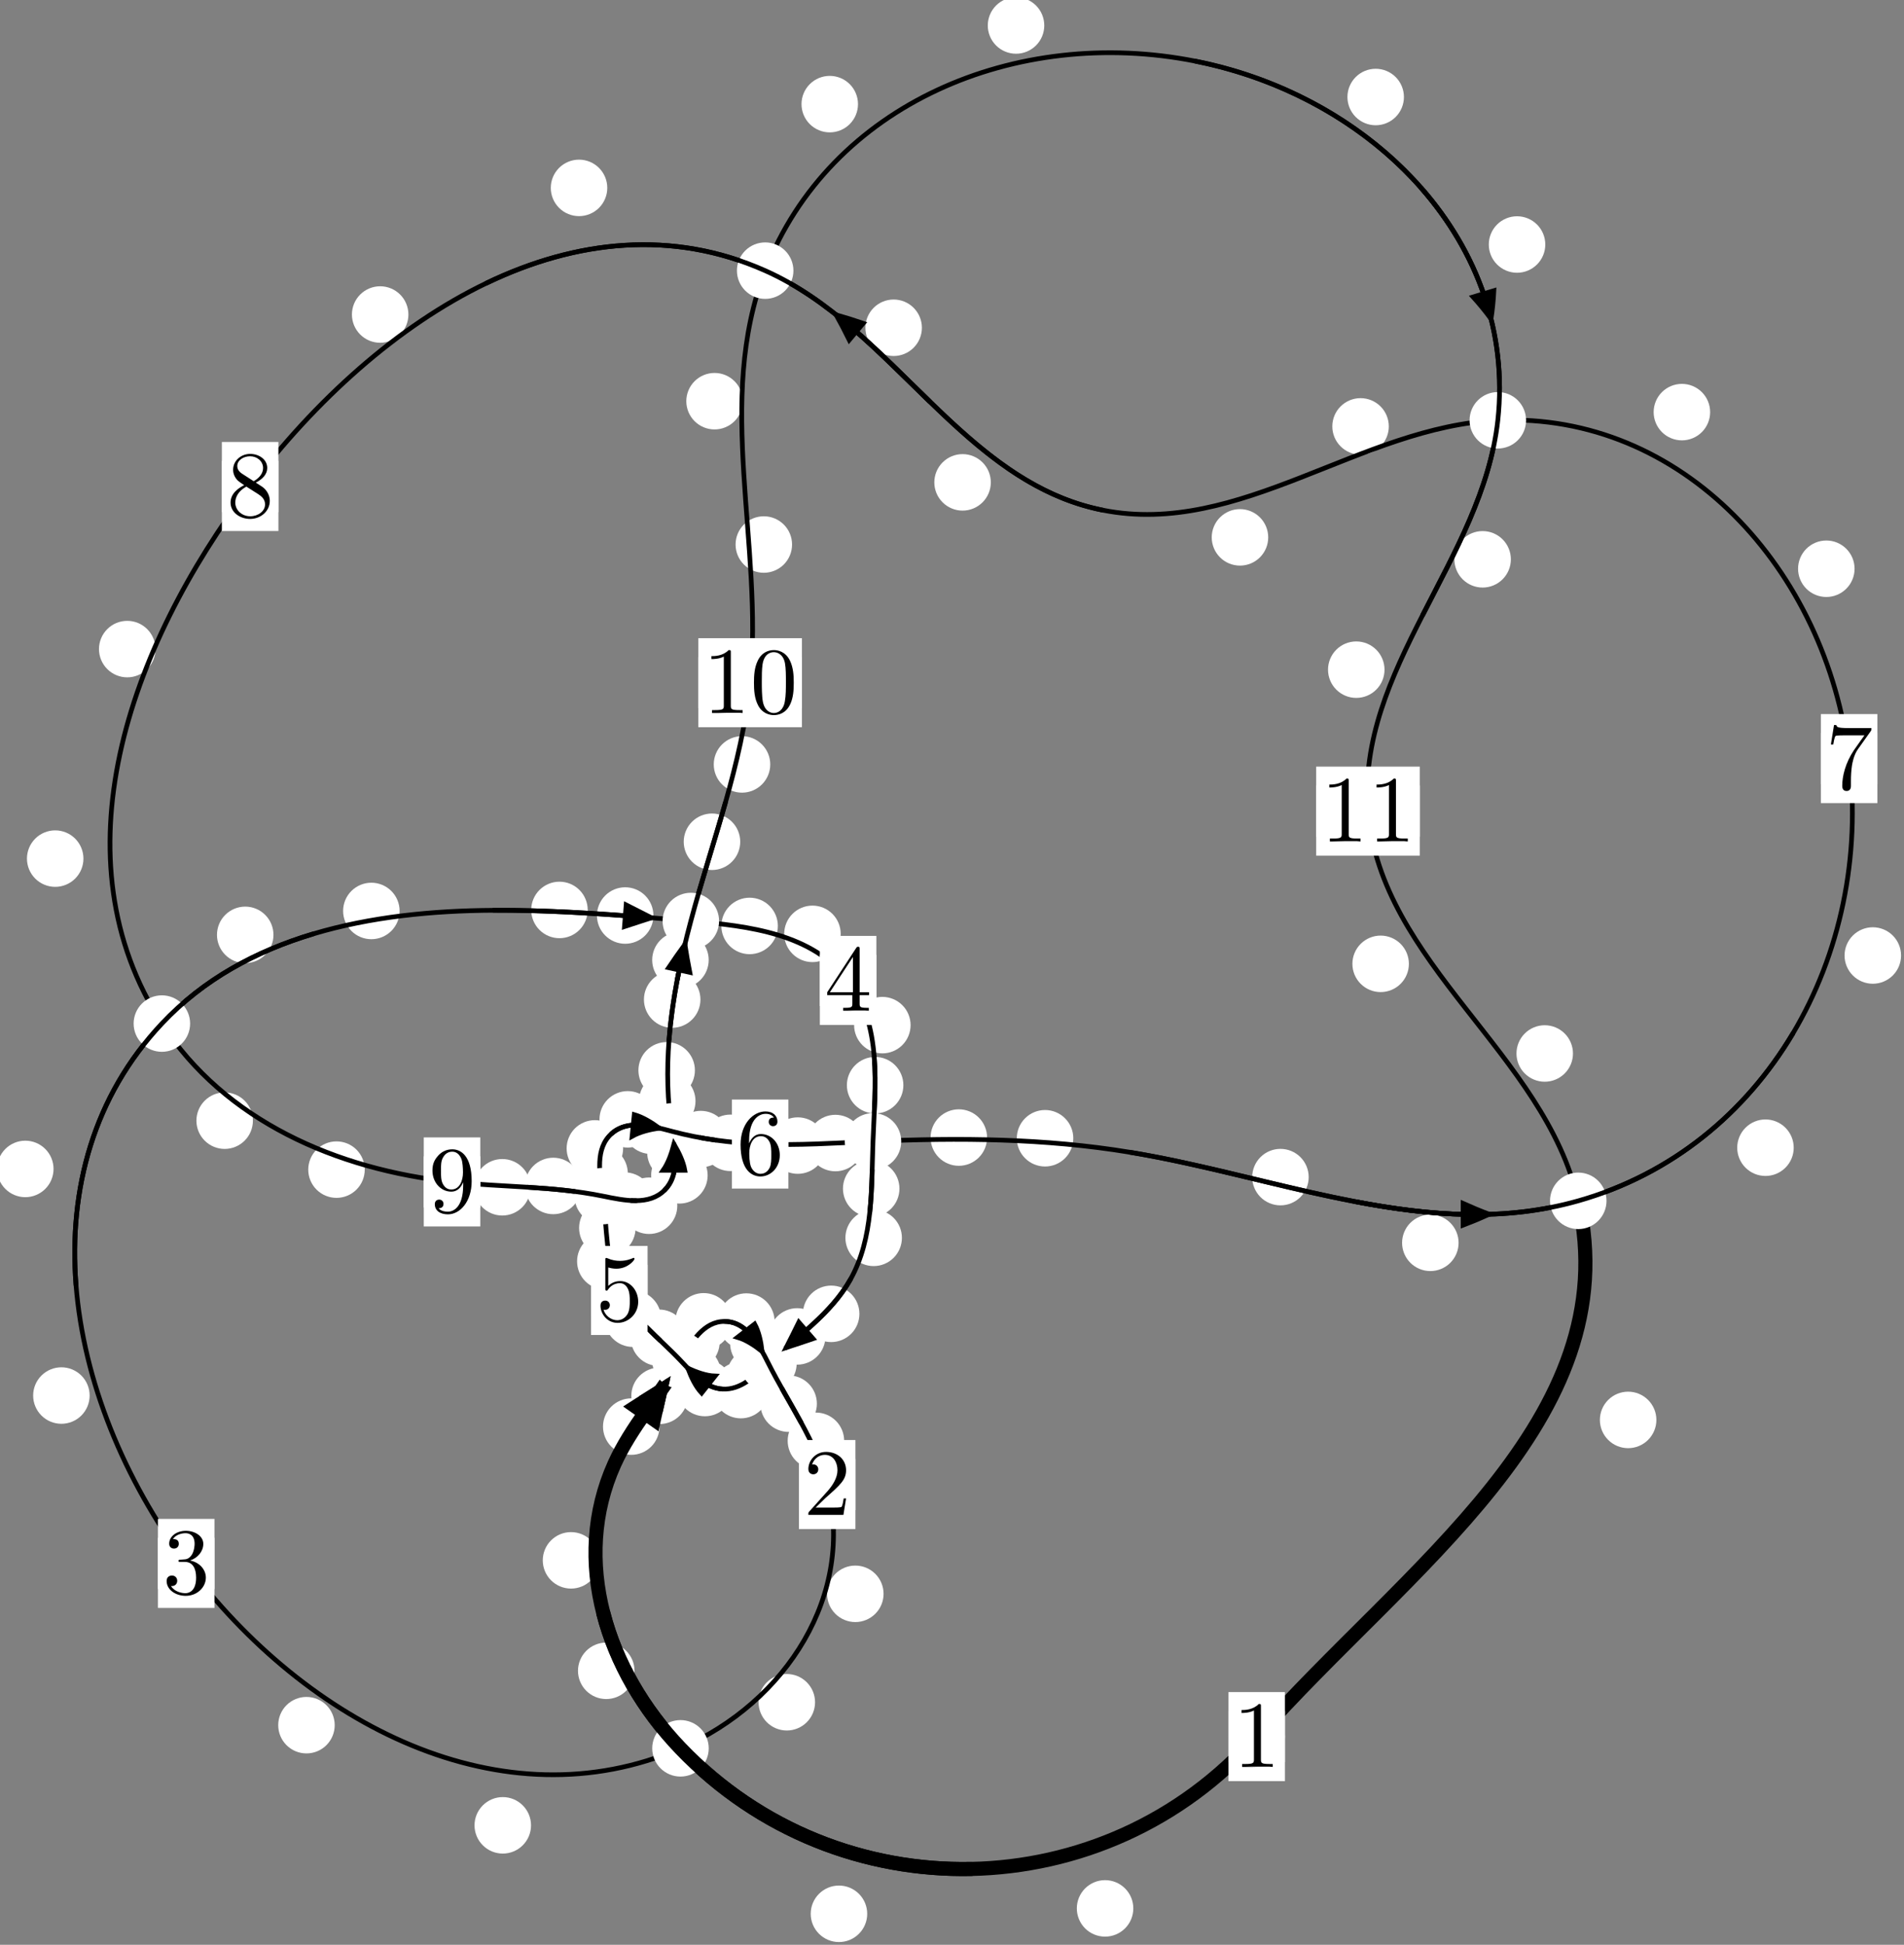 <?xml version="1.0"?>
<!-- Created by MetaPost 1.999 on 2021.07.06:0014 -->
<svg version="1.1" xmlns="http://www.w3.org/2000/svg" xmlns:xlink="http://www.w3.org/1999/xlink" width="201.459" height="205.79" viewBox="0 0 201.459 205.79">
<rect x="0" y="0" width="201.459" height="205.79" fill="#808080" stroke="none"/>
<!-- Original BoundingBox: -72.311432 -20.498917 129.147964 185.291428 -->
  <defs>
    <g transform="scale(0.01,0.01)" id="GLYPHcmr10_48">
      <path style="fill-rule: evenodd;" d="M460 -320C460 -400,455 -480,420 -554C374 -650,292 -666,250 -666C190 -666,117 -640,76 -547C44 -478,39 -400,39 -320C39 -245,43 -155,84 -79C127 2,200 22,249 22C303 22,379 1,423 -94C455 -163,460 -241,460 -320M249 -0C210 -0,151 -25,133 -121C122 -181,122 -273,122 -332C122 -396,122 -462,130 -516C149 -635,224 -644,249 -644C282 -644,348 -626,367 -527C377 -471,377 -395,377 -332C377 -257,377 -189,366 -125C351 -30,294 -0,249 -0"></path>
    </g>
    <g transform="scale(0.01,0.01)" id="GLYPHcmr10_49">
      <path style="fill-rule: evenodd;" d="M294 -640C294 -664,294 -666,271 -666C209 -602,121 -602,89 -602L89 -571C109 -571,168 -571,220 -597L220 -79C220 -43,217 -31,127 -31L95 -31L95 -0L257 -0L130 -3L217 -3L257 -3L297 -3L384 -3L419 -0L419 -31L387 -31C297 -31,294 -42,294 -79"></path>
    </g>
    <g transform="scale(0.01,0.01)" id="GLYPHcmr10_50">
      <path style="fill-rule: evenodd;" d="M127 -77L233 -180C389 -318,449 -372,449 -472C449 -586,359 -666,237 -666C124 -666,50 -574,50 -485C50 -429,100 -429,103 -429C120 -429,155 -441,155 -482C155 -508,137 -534,102 -534C94 -534,92 -534,89 -533C112 -598,166 -635,224 -635C315 -635,358 -554,358 -472C358 -392,308 -313,253 -251L61 -37C50 -26,50 -24,50 -0L421 -0L449 -174L424 -174C419 -144,412 -100,402 -85C395 -77,329 -77,307 -77"></path>
    </g>
    <g transform="scale(0.01,0.01)" id="GLYPHcmr10_51">
      <path style="fill-rule: evenodd;" d="M290 -352C372 -379,430 -449,430 -528C430 -610,342 -666,246 -666C145 -666,69 -606,69 -530C69 -497,91 -478,120 -478C151 -478,171 -500,171 -529C171 -579,124 -579,109 -579C140 -628,206 -641,242 -641C283 -641,338 -619,338 -529C338 -517,336 -459,310 -415C280 -367,246 -364,221 -363C213 -362,189 -360,182 -360C174 -359,167 -358,167 -348C167 -337,174 -337,191 -337L235 -337C317 -337,354 -269,354 -171C354 -35,285 -6,241 -6C198 -6,123 -23,88 -82C123 -77,154 -99,154 -137C154 -173,127 -193,98 -193C74 -193,42 -179,42 -135C42 -44,135 22,244 22C366 22,457 -69,457 -171C457 -253,394 -331,290 -352"></path>
    </g>
    <g transform="scale(0.01,0.01)" id="GLYPHcmr10_52">
      <path style="fill-rule: evenodd;" d="M294 -165L294 -78C294 -42,292 -31,218 -31L197 -31L197 -0L332 -0L238 -3L290 -3L332 -3L374 -3L427 -3L468 -0L468 -31L447 -31C373 -31,371 -42,371 -78L371 -165L471 -165L471 -196L371 -196L371 -651C371 -671,371 -677,355 -677C346 -677,343 -677,335 -665L28 -196L28 -165M300 -196L56 -196L300 -569"></path>
    </g>
    <g transform="scale(0.01,0.01)" id="GLYPHcmr10_53">
      <path style="fill-rule: evenodd;" d="M449 -201C449 -320,367 -420,259 -420C211 -420,168 -404,132 -369L132 -564C152 -558,185 -551,217 -551C340 -551,410 -642,410 -655C410 -661,407 -666,400 -666C399 -666,397 -666,392 -663C372 -654,323 -634,256 -634C216 -634,170 -641,123 -662C115 -665,113 -665,111 -665C101 -665,101 -657,101 -641L101 -345C101 -327,101 -319,115 -319C122 -319,124 -322,128 -328C139 -344,176 -398,257 -398C309 -398,334 -352,342 -334C358 -297,360 -258,360 -208C360 -173,360 -113,336 -71C312 -32,275 -6,229 -6C156 -6,99 -59,82 -118C85 -117,88 -116,99 -116C132 -116,149 -141,149 -165C149 -189,132 -214,99 -214C85 -214,50 -207,50 -161C50 -75,119 22,231 22C347 22,449 -74,449 -201"></path>
    </g>
    <g transform="scale(0.01,0.01)" id="GLYPHcmr10_54">
      <path style="fill-rule: evenodd;" d="M132 -328L132 -352C132 -605,256 -641,307 -641C331 -641,373 -635,395 -601C380 -601,340 -601,340 -556C340 -525,364 -510,386 -510C402 -510,432 -519,432 -558C432 -618,388 -666,305 -666C177 -666,42 -537,42 -316C42 -49,158 22,251 22C362 22,457 -72,457 -204C457 -331,368 -427,257 -427C189 -427,152 -376,132 -328M251 -6C188 -6,158 -66,152 -81C134 -128,134 -208,134 -226C134 -304,166 -404,256 -404C272 -404,318 -404,349 -342C367 -305,367 -254,367 -205C367 -157,367 -107,350 -71C320 -11,274 -6,251 -6"></path>
    </g>
    <g transform="scale(0.01,0.01)" id="GLYPHcmr10_55">
      <path style="fill-rule: evenodd;" d="M476 -609C485 -621,485 -623,485 -644L242 -644C120 -644,118 -657,114 -676L89 -676L56 -470L81 -470C84 -486,93 -549,106 -561C113 -567,191 -567,204 -567L411 -567C400 -551,321 -442,299 -409C209 -274,176 -135,176 -33C176 -23,176 22,222 22C268 22,268 -23,268 -33L268 -84C268 -139,271 -194,279 -248C283 -271,297 -357,341 -419"></path>
    </g>
    <g transform="scale(0.01,0.01)" id="GLYPHcmr10_56">
      <path style="fill-rule: evenodd;" d="M163 -457C117 -487,113 -521,113 -538C113 -599,178 -641,249 -641C322 -641,386 -589,386 -517C386 -460,347 -412,287 -377M309 -362C381 -399,430 -451,430 -517C430 -609,341 -666,250 -666C150 -666,69 -592,69 -499C69 -481,71 -436,113 -389C124 -377,161 -352,186 -335C128 -306,42 -250,42 -151C42 -45,144 22,249 22C362 22,457 -61,457 -168C457 -204,446 -249,408 -291C389 -312,373 -322,309 -362M209 -320L332 -242C360 -223,407 -193,407 -132C407 -58,332 -6,250 -6C164 -6,92 -68,92 -151C92 -209,124 -273,209 -320"></path>
    </g>
    <g transform="scale(0.01,0.01)" id="GLYPHcmr10_57">
      <path style="fill-rule: evenodd;" d="M367 -318L367 -286C367 -52,263 -6,205 -6C188 -6,134 -8,107 -42C151 -42,159 -71,159 -88C159 -119,135 -134,113 -134C97 -134,67 -125,67 -86C67 -19,121 22,206 22C335 22,457 -114,457 -329C457 -598,342 -666,253 -666C198 -666,149 -648,106 -603C65 -558,42 -516,42 -441C42 -316,130 -218,242 -218C303 -218,344 -260,367 -318M243 -241C227 -241,181 -241,150 -304C132 -341,132 -391,132 -440C132 -494,132 -541,153 -578C180 -628,218 -641,253 -641C299 -641,332 -607,349 -562C361 -530,365 -467,365 -421C365 -338,331 -241,243 -241"></path>
    </g>
  </defs>
  <path d="M119.914 201.937C119.914 201.144,119.6 200.384,119.039 199.823C118.479 199.263,117.718 198.948,116.926 198.948C116.133 198.948,115.373 199.263,114.812 199.823C114.252 200.384,113.937 201.144,113.937 201.937C113.937 202.729,114.252 203.49,114.812 204.05C115.373 204.611,116.133 204.925,116.926 204.925C117.718 204.925,118.479 204.611,119.039 204.05C119.6 203.49,119.914 202.729,119.914 201.937Z" style="fill: rgb(100%,100%,100%);stroke: none;"></path>
  <path d="M135.957 183.758C135.957 182.966,135.642 182.205,135.081 181.645C134.521 181.084,133.761 180.77,132.968 180.77C132.175 180.77,131.415 181.084,130.855 181.645C130.294 182.205,129.979 182.966,129.979 183.758C129.979 184.551,130.294 185.311,130.855 185.872C131.415 186.432,132.175 186.747,132.968 186.747C133.761 186.747,134.521 186.432,135.081 185.872C135.642 185.311,135.957 184.551,135.957 183.758Z" style="fill: rgb(100%,100%,100%);stroke: none;"></path>
  <path d="M67.134 176.798C67.134 176.005,66.819 175.245,66.258 174.684C65.698 174.124,64.938 173.809,64.145 173.809C63.352 173.809,62.592 174.124,62.032 174.684C61.471 175.245,61.156 176.005,61.156 176.798C61.156 177.59,61.471 178.351,62.032 178.911C62.592 179.472,63.352 179.786,64.145 179.786C64.938 179.786,65.698 179.472,66.258 178.911C66.819 178.351,67.134 177.59,67.134 176.798Z" style="fill: rgb(100%,100%,100%);stroke: none;"></path>
  <path d="M91.758 202.51C91.758 201.717,91.443 200.957,90.882 200.397C90.322 199.836,89.562 199.521,88.769 199.521C87.976 199.521,87.216 199.836,86.656 200.397C86.095 200.957,85.78 201.717,85.78 202.51C85.78 203.303,86.095 204.063,86.656 204.623C87.216 205.184,87.976 205.499,88.769 205.499C89.562 205.499,90.322 205.184,90.882 204.623C91.443 204.063,91.758 203.303,91.758 202.51Z" style="fill: rgb(100%,100%,100%);stroke: none;"></path>
  <path d="M69.78 150.956C69.78 150.164,69.466 149.404,68.905 148.843C68.345 148.283,67.584 147.968,66.792 147.968C65.999 147.968,65.239 148.283,64.678 148.843C64.118 149.404,63.803 150.164,63.803 150.956C63.803 151.749,64.118 152.509,64.678 153.07C65.239 153.63,65.999 153.945,66.792 153.945C67.584 153.945,68.345 153.63,68.905 153.07C69.466 152.509,69.78 151.749,69.78 150.956Z" style="fill: rgb(100%,100%,100%);stroke: none;"></path>
  <path d="M63.408 165.108C63.408 164.316,63.093 163.555,62.532 162.995C61.972 162.435,61.212 162.12,60.419 162.12C59.626 162.12,58.866 162.435,58.306 162.995C57.745 163.555,57.43 164.316,57.43 165.108C57.43 165.901,57.745 166.661,58.306 167.222C58.866 167.782,59.626 168.097,60.419 168.097C61.212 168.097,61.972 167.782,62.532 167.222C63.093 166.661,63.408 165.901,63.408 165.108Z" style="fill: rgb(100%,100%,100%);stroke: none;"></path>
  <path d="M76.147 141.998C76.147 141.205,75.832 140.445,75.272 139.885C74.711 139.324,73.951 139.009,73.158 139.009C72.366 139.009,71.605 139.324,71.045 139.885C70.484 140.445,70.17 141.205,70.17 141.998C70.17 142.791,70.484 143.551,71.045 144.111C71.605 144.672,72.366 144.987,73.158 144.987C73.951 144.987,74.711 144.672,75.272 144.111C75.832 143.551,76.147 142.791,76.147 141.998Z" style="fill: rgb(100%,100%,100%);stroke: none;"></path>
  <path d="M72.778 147.698C72.778 146.905,72.463 146.145,71.903 145.585C71.342 145.024,70.582 144.709,69.79 144.709C68.997 144.709,68.237 145.024,67.676 145.585C67.116 146.145,66.801 146.905,66.801 147.698C66.801 148.491,67.116 149.251,67.676 149.811C68.237 150.372,68.997 150.687,69.79 150.687C70.582 150.687,71.342 150.372,71.903 149.811C72.463 149.251,72.778 148.491,72.778 147.698Z" style="fill: rgb(100%,100%,100%);stroke: none;"></path>
  <path d="M81.96 139.841C81.96 139.048,81.645 138.288,81.085 137.727C80.524 137.167,79.764 136.852,78.971 136.852C78.179 136.852,77.419 137.167,76.858 137.727C76.298 138.288,75.983 139.048,75.983 139.841C75.983 140.633,76.298 141.393,76.858 141.954C77.419 142.514,78.179 142.829,78.971 142.829C79.764 142.829,80.524 142.514,81.085 141.954C81.645 141.393,81.96 140.633,81.96 139.841Z" style="fill: rgb(100%,100%,100%);stroke: none;"></path>
  <path d="M77.442 139.815C77.442 139.022,77.127 138.262,76.567 137.702C76.006 137.141,75.246 136.826,74.453 136.826C73.661 136.826,72.9 137.141,72.34 137.702C71.779 138.262,71.464 139.022,71.464 139.815C71.464 140.608,71.779 141.368,72.34 141.928C72.9 142.489,73.661 142.804,74.453 142.804C75.246 142.804,76.006 142.489,76.567 141.928C77.127 141.368,77.442 140.608,77.442 139.815Z" style="fill: rgb(100%,100%,100%);stroke: none;"></path>
  <path d="M86.433 148.53C86.433 147.737,86.118 146.977,85.558 146.417C84.997 145.856,84.237 145.541,83.444 145.541C82.652 145.541,81.892 145.856,81.331 146.417C80.771 146.977,80.456 147.737,80.456 148.53C80.456 149.323,80.771 150.083,81.331 150.643C81.892 151.204,82.652 151.519,83.444 151.519C84.237 151.519,84.997 151.204,85.558 150.643C86.118 150.083,86.433 149.323,86.433 148.53Z" style="fill: rgb(100%,100%,100%);stroke: none;"></path>
  <path d="M83.232 142.154C83.232 141.361,82.917 140.601,82.357 140.04C81.796 139.48,81.036 139.165,80.244 139.165C79.451 139.165,78.691 139.48,78.13 140.04C77.57 140.601,77.255 141.361,77.255 142.154C77.255 142.946,77.57 143.706,78.13 144.267C78.691 144.827,79.451 145.142,80.244 145.142C81.036 145.142,81.796 144.827,82.357 144.267C82.917 143.706,83.232 142.946,83.232 142.154Z" style="fill: rgb(100%,100%,100%);stroke: none;"></path>
  <path d="M93.489 168.651C93.489 167.858,93.174 167.098,92.613 166.537C92.053 165.977,91.293 165.662,90.5 165.662C89.707 165.662,88.947 165.977,88.387 166.537C87.826 167.098,87.511 167.858,87.511 168.651C87.511 169.443,87.826 170.204,88.387 170.764C88.947 171.324,89.707 171.639,90.5 171.639C91.293 171.639,92.053 171.324,92.613 170.764C93.174 170.204,93.489 169.443,93.489 168.651Z" style="fill: rgb(100%,100%,100%);stroke: none;"></path>
  <path d="M89.319 152.459C89.319 151.667,89.004 150.906,88.444 150.346C87.883 149.785,87.123 149.471,86.33 149.471C85.538 149.471,84.778 149.785,84.217 150.346C83.657 150.906,83.342 151.667,83.342 152.459C83.342 153.252,83.657 154.012,84.217 154.573C84.778 155.133,85.538 155.448,86.33 155.448C87.123 155.448,87.883 155.133,88.444 154.573C89.004 154.012,89.319 153.252,89.319 152.459Z" style="fill: rgb(100%,100%,100%);stroke: none;"></path>
  <path d="M56.187 193.148C56.187 192.355,55.872 191.595,55.311 191.035C54.751 190.474,53.991 190.159,53.198 190.159C52.405 190.159,51.645 190.474,51.085 191.035C50.524 191.595,50.209 192.355,50.209 193.148C50.209 193.941,50.524 194.701,51.085 195.261C51.645 195.822,52.405 196.137,53.198 196.137C53.991 196.137,54.751 195.822,55.311 195.261C55.872 194.701,56.187 193.941,56.187 193.148Z" style="fill: rgb(100%,100%,100%);stroke: none;"></path>
  <path d="M86.24 180.124C86.24 179.332,85.925 178.571,85.364 178.011C84.804 177.451,84.044 177.136,83.251 177.136C82.458 177.136,81.698 177.451,81.138 178.011C80.577 178.571,80.262 179.332,80.262 180.124C80.262 180.917,80.577 181.677,81.138 182.238C81.698 182.798,82.458 183.113,83.251 183.113C84.044 183.113,84.804 182.798,85.364 182.238C85.925 181.677,86.24 180.917,86.24 180.124Z" style="fill: rgb(100%,100%,100%);stroke: none;"></path>
  <path d="M9.485 147.67C9.485 146.877,9.17 146.117,8.61 145.557C8.049 144.996,7.289 144.681,6.496 144.681C5.704 144.681,4.944 144.996,4.383 145.557C3.823 146.117,3.508 146.877,3.508 147.67C3.508 148.463,3.823 149.223,4.383 149.783C4.944 150.344,5.704 150.659,6.496 150.659C7.289 150.659,8.049 150.344,8.61 149.783C9.17 149.223,9.485 148.463,9.485 147.67Z" style="fill: rgb(100%,100%,100%);stroke: none;"></path>
  <path d="M35.415 182.55C35.415 181.757,35.1 180.997,34.54 180.436C33.979 179.876,33.219 179.561,32.426 179.561C31.634 179.561,30.874 179.876,30.313 180.436C29.753 180.997,29.438 181.757,29.438 182.55C29.438 183.342,29.753 184.103,30.313 184.663C30.874 185.224,31.634 185.538,32.426 185.538C33.219 185.538,33.979 185.224,34.54 184.663C35.1 184.103,35.415 183.342,35.415 182.55Z" style="fill: rgb(100%,100%,100%);stroke: none;"></path>
  <path d="M28.935 98.922C28.935 98.129,28.62 97.369,28.06 96.809C27.499 96.248,26.739 95.933,25.947 95.933C25.154 95.933,24.394 96.248,23.833 96.809C23.273 97.369,22.958 98.129,22.958 98.922C22.958 99.715,23.273 100.475,23.833 101.035C24.394 101.596,25.154 101.911,25.947 101.911C26.739 101.911,27.499 101.596,28.06 101.035C28.62 100.475,28.935 99.715,28.935 98.922Z" style="fill: rgb(100%,100%,100%);stroke: none;"></path>
  <path d="M5.666 123.691C5.666 122.898,5.351 122.138,4.791 121.578C4.23 121.017,3.47 120.702,2.677 120.702C1.885 120.702,1.124 121.017,0.564 121.578C0.004 122.138,-0.311 122.898,-0.311 123.691C-0.311 124.484,0.004 125.244,0.564 125.804C1.124 126.365,1.885 126.68,2.677 126.68C3.47 126.68,4.23 126.365,4.791 125.804C5.351 125.244,5.666 124.484,5.666 123.691Z" style="fill: rgb(100%,100%,100%);stroke: none;"></path>
  <path d="M62.184 96.286C62.184 95.493,61.869 94.733,61.309 94.172C60.748 93.612,59.988 93.297,59.196 93.297C58.403 93.297,57.643 93.612,57.082 94.172C56.522 94.733,56.207 95.493,56.207 96.286C56.207 97.078,56.522 97.839,57.082 98.399C57.643 98.96,58.403 99.275,59.196 99.275C59.988 99.275,60.748 98.96,61.309 98.399C61.869 97.839,62.184 97.078,62.184 96.286Z" style="fill: rgb(100%,100%,100%);stroke: none;"></path>
  <path d="M42.282 96.394C42.282 95.601,41.967 94.841,41.406 94.28C40.846 93.72,40.086 93.405,39.293 93.405C38.5 93.405,37.74 93.72,37.18 94.28C36.619 94.841,36.304 95.601,36.304 96.394C36.304 97.186,36.619 97.946,37.18 98.507C37.74 99.067,38.5 99.382,39.293 99.382C40.086 99.382,40.846 99.067,41.406 98.507C41.967 97.946,42.282 97.186,42.282 96.394Z" style="fill: rgb(100%,100%,100%);stroke: none;"></path>
  <path d="M82.304 97.978C82.304 97.186,81.989 96.426,81.429 95.865C80.868 95.305,80.108 94.99,79.315 94.99C78.523 94.99,77.763 95.305,77.202 95.865C76.642 96.426,76.327 97.186,76.327 97.978C76.327 98.771,76.642 99.531,77.202 100.092C77.763 100.652,78.523 100.967,79.315 100.967C80.108 100.967,80.868 100.652,81.429 100.092C81.989 99.531,82.304 98.771,82.304 97.978Z" style="fill: rgb(100%,100%,100%);stroke: none;"></path>
  <path d="M69.138 96.876C69.138 96.083,68.823 95.323,68.263 94.763C67.702 94.202,66.942 93.887,66.15 93.887C65.357 93.887,64.597 94.202,64.036 94.763C63.476 95.323,63.161 96.083,63.161 96.876C63.161 97.669,63.476 98.429,64.036 98.989C64.597 99.55,65.357 99.865,66.15 99.865C66.942 99.865,67.702 99.55,68.263 98.989C68.823 98.429,69.138 97.669,69.138 96.876Z" style="fill: rgb(100%,100%,100%);stroke: none;"></path>
  <path d="M96.348 108.474C96.348 107.682,96.033 106.921,95.473 106.361C94.913 105.801,94.152 105.486,93.36 105.486C92.567 105.486,91.807 105.801,91.246 106.361C90.686 106.921,90.371 107.682,90.371 108.474C90.371 109.267,90.686 110.027,91.246 110.588C91.807 111.148,92.567 111.463,93.36 111.463C94.152 111.463,94.913 111.148,95.473 110.588C96.033 110.027,96.348 109.267,96.348 108.474Z" style="fill: rgb(100%,100%,100%);stroke: none;"></path>
  <path d="M88.953 98.816C88.953 98.023,88.638 97.263,88.077 96.702C87.517 96.142,86.757 95.827,85.964 95.827C85.171 95.827,84.411 96.142,83.851 96.702C83.29 97.263,82.975 98.023,82.975 98.816C82.975 99.609,83.29 100.369,83.851 100.929C84.411 101.49,85.171 101.805,85.964 101.805C86.757 101.805,87.517 101.49,88.077 100.929C88.638 100.369,88.953 99.609,88.953 98.816Z" style="fill: rgb(100%,100%,100%);stroke: none;"></path>
  <path d="M95.169 125.775C95.169 124.982,94.854 124.222,94.294 123.661C93.733 123.101,92.973 122.786,92.18 122.786C91.388 122.786,90.628 123.101,90.067 123.661C89.507 124.222,89.192 124.982,89.192 125.775C89.192 126.567,89.507 127.327,90.067 127.888C90.628 128.448,91.388 128.763,92.18 128.763C92.973 128.763,93.733 128.448,94.294 127.888C94.854 127.327,95.169 126.567,95.169 125.775Z" style="fill: rgb(100%,100%,100%);stroke: none;"></path>
  <path d="M95.585 114.83C95.585 114.037,95.27 113.277,94.709 112.717C94.149 112.156,93.389 111.841,92.596 111.841C91.803 111.841,91.043 112.156,90.483 112.717C89.922 113.277,89.607 114.037,89.607 114.83C89.607 115.623,89.922 116.383,90.483 116.943C91.043 117.504,91.803 117.819,92.596 117.819C93.389 117.819,94.149 117.504,94.709 116.943C95.27 116.383,95.585 115.623,95.585 114.83Z" style="fill: rgb(100%,100%,100%);stroke: none;"></path>
  <path d="M90.933 139.024C90.933 138.231,90.618 137.471,90.058 136.91C89.497 136.35,88.737 136.035,87.945 136.035C87.152 136.035,86.392 136.35,85.831 136.91C85.271 137.471,84.956 138.231,84.956 139.024C84.956 139.816,85.271 140.577,85.831 141.137C86.392 141.698,87.152 142.013,87.945 142.013C88.737 142.013,89.497 141.698,90.058 141.137C90.618 140.577,90.933 139.816,90.933 139.024Z" style="fill: rgb(100%,100%,100%);stroke: none;"></path>
  <path d="M95.43 130.983C95.43 130.19,95.115 129.43,94.554 128.869C93.994 128.309,93.234 127.994,92.441 127.994C91.648 127.994,90.888 128.309,90.328 128.869C89.767 129.43,89.452 130.19,89.452 130.983C89.452 131.775,89.767 132.535,90.328 133.096C90.888 133.656,91.648 133.971,92.441 133.971C93.234 133.971,93.994 133.656,94.554 133.096C95.115 132.535,95.43 131.775,95.43 130.983Z" style="fill: rgb(100%,100%,100%);stroke: none;"></path>
  <path d="M82.875 145.604C82.875 144.812,82.56 144.052,82 143.491C81.439 142.931,80.679 142.616,79.886 142.616C79.094 142.616,78.333 142.931,77.773 143.491C77.213 144.052,76.898 144.812,76.898 145.604C76.898 146.397,77.213 147.157,77.773 147.718C78.333 148.278,79.094 148.593,79.886 148.593C80.679 148.593,81.439 148.278,82 147.718C82.56 147.157,82.875 146.397,82.875 145.604Z" style="fill: rgb(100%,100%,100%);stroke: none;"></path>
  <path d="M87.339 141.414C87.339 140.621,87.025 139.861,86.464 139.3C85.904 138.74,85.143 138.425,84.351 138.425C83.558 138.425,82.798 138.74,82.237 139.3C81.677 139.861,81.362 140.621,81.362 141.414C81.362 142.206,81.677 142.966,82.237 143.527C82.798 144.087,83.558 144.402,84.351 144.402C85.143 144.402,85.904 144.087,86.464 143.527C87.025 142.966,87.339 142.206,87.339 141.414Z" style="fill: rgb(100%,100%,100%);stroke: none;"></path>
  <path d="M77.573 146.874C77.573 146.081,77.258 145.321,76.697 144.761C76.137 144.2,75.377 143.885,74.584 143.885C73.791 143.885,73.031 144.2,72.471 144.761C71.91 145.321,71.595 146.081,71.595 146.874C71.595 147.667,71.91 148.427,72.471 148.987C73.031 149.548,73.791 149.863,74.584 149.863C75.377 149.863,76.137 149.548,76.697 148.987C77.258 148.427,77.573 147.667,77.573 146.874Z" style="fill: rgb(100%,100%,100%);stroke: none;"></path>
  <path d="M81.377 147.094C81.377 146.302,81.062 145.542,80.502 144.981C79.941 144.421,79.181 144.106,78.388 144.106C77.596 144.106,76.836 144.421,76.275 144.981C75.715 145.542,75.4 146.302,75.4 147.094C75.4 147.887,75.715 148.647,76.275 149.208C76.836 149.768,77.596 150.083,78.388 150.083C79.181 150.083,79.941 149.768,80.502 149.208C81.062 148.647,81.377 147.887,81.377 147.094Z" style="fill: rgb(100%,100%,100%);stroke: none;"></path>
  <path d="M72.72 141.557C72.72 140.764,72.405 140.004,71.844 139.444C71.284 138.883,70.524 138.568,69.731 138.568C68.938 138.568,68.178 138.883,67.618 139.444C67.057 140.004,66.742 140.764,66.742 141.557C66.742 142.35,67.057 143.11,67.618 143.67C68.178 144.231,68.938 144.546,69.731 144.546C70.524 144.546,71.284 144.231,71.844 143.67C72.405 143.11,72.72 142.35,72.72 141.557Z" style="fill: rgb(100%,100%,100%);stroke: none;"></path>
  <path d="M76.274 145.318C76.274 144.526,75.959 143.765,75.399 143.205C74.838 142.644,74.078 142.329,73.286 142.329C72.493 142.329,71.733 142.644,71.172 143.205C70.612 143.765,70.297 144.526,70.297 145.318C70.297 146.111,70.612 146.871,71.172 147.432C71.733 147.992,72.493 148.307,73.286 148.307C74.078 148.307,74.838 147.992,75.399 147.432C75.959 146.871,76.274 146.111,76.274 145.318Z" style="fill: rgb(100%,100%,100%);stroke: none;"></path>
  <path d="M67.037 133.469C67.037 132.676,66.722 131.916,66.162 131.355C65.601 130.795,64.841 130.48,64.048 130.48C63.256 130.48,62.496 130.795,61.935 131.355C61.375 131.916,61.06 132.676,61.06 133.469C61.06 134.261,61.375 135.021,61.935 135.582C62.496 136.142,63.256 136.457,64.048 136.457C64.841 136.457,65.601 136.142,66.162 135.582C66.722 135.021,67.037 134.261,67.037 133.469Z" style="fill: rgb(100%,100%,100%);stroke: none;"></path>
  <path d="M69.952 139.539C69.952 138.747,69.637 137.987,69.076 137.426C68.516 136.866,67.756 136.551,66.963 136.551C66.17 136.551,65.41 136.866,64.85 137.426C64.289 137.987,63.974 138.747,63.974 139.539C63.974 140.332,64.289 141.092,64.85 141.653C65.41 142.213,66.17 142.528,66.963 142.528C67.756 142.528,68.516 142.213,69.076 141.653C69.637 141.092,69.952 140.332,69.952 139.539Z" style="fill: rgb(100%,100%,100%);stroke: none;"></path>
  <path d="M66.428 124.174C66.428 123.382,66.113 122.621,65.552 122.061C64.992 121.5,64.232 121.186,63.439 121.186C62.646 121.186,61.886 121.5,61.326 122.061C60.765 122.621,60.45 123.382,60.45 124.174C60.45 124.967,60.765 125.727,61.326 126.288C61.886 126.848,62.646 127.163,63.439 127.163C64.232 127.163,64.992 126.848,65.552 126.288C66.113 125.727,66.428 124.967,66.428 124.174Z" style="fill: rgb(100%,100%,100%);stroke: none;"></path>
  <path d="M67.25 129.936C67.25 129.143,66.935 128.383,66.375 127.822C65.814 127.262,65.054 126.947,64.261 126.947C63.469 126.947,62.708 127.262,62.148 127.822C61.587 128.383,61.273 129.143,61.273 129.936C61.273 130.728,61.587 131.489,62.148 132.049C62.708 132.61,63.469 132.924,64.261 132.924C65.054 132.924,65.814 132.61,66.375 132.049C66.935 131.489,67.25 130.728,67.25 129.936Z" style="fill: rgb(100%,100%,100%);stroke: none;"></path>
  <path d="M69.409 118.444C69.409 117.651,69.094 116.891,68.533 116.331C67.973 115.77,67.213 115.455,66.42 115.455C65.627 115.455,64.867 115.77,64.307 116.331C63.746 116.891,63.431 117.651,63.431 118.444C63.431 119.237,63.746 119.997,64.307 120.557C64.867 121.118,65.627 121.433,66.42 121.433C67.213 121.433,67.973 121.118,68.533 120.557C69.094 119.997,69.409 119.237,69.409 118.444Z" style="fill: rgb(100%,100%,100%);stroke: none;"></path>
  <path d="M65.931 121.519C65.931 120.726,65.616 119.966,65.056 119.405C64.495 118.845,63.735 118.53,62.943 118.53C62.15 118.53,61.39 118.845,60.829 119.405C60.269 119.966,59.954 120.726,59.954 121.519C59.954 122.311,60.269 123.071,60.829 123.632C61.39 124.192,62.15 124.507,62.943 124.507C63.735 124.507,64.495 124.192,65.056 123.632C65.616 123.071,65.931 122.311,65.931 121.519Z" style="fill: rgb(100%,100%,100%);stroke: none;"></path>
  <path d="M77.141 120.532C77.141 119.74,76.826 118.979,76.265 118.419C75.705 117.858,74.945 117.544,74.152 117.544C73.359 117.544,72.599 117.858,72.039 118.419C71.478 118.979,71.163 119.74,71.163 120.532C71.163 121.325,71.478 122.085,72.039 122.646C72.599 123.206,73.359 123.521,74.152 123.521C74.945 123.521,75.705 123.206,76.265 122.646C76.826 122.085,77.141 121.325,77.141 120.532Z" style="fill: rgb(100%,100%,100%);stroke: none;"></path>
  <path d="M71.873 119.119C71.873 118.326,71.558 117.566,70.997 117.006C70.437 116.445,69.677 116.13,68.884 116.13C68.091 116.13,67.331 116.445,66.771 117.006C66.21 117.566,65.895 118.326,65.895 119.119C65.895 119.912,66.21 120.672,66.771 121.232C67.331 121.793,68.091 122.108,68.884 122.108C69.677 122.108,70.437 121.793,70.997 121.232C71.558 120.672,71.873 119.912,71.873 119.119Z" style="fill: rgb(100%,100%,100%);stroke: none;"></path>
  <path d="M87.399 121.22C87.399 120.428,87.084 119.667,86.524 119.107C85.963 118.546,85.203 118.232,84.41 118.232C83.618 118.232,82.858 118.546,82.297 119.107C81.737 119.667,81.422 120.428,81.422 121.22C81.422 122.013,81.737 122.773,82.297 123.334C82.858 123.894,83.618 124.209,84.41 124.209C85.203 124.209,85.963 123.894,86.524 123.334C87.084 122.773,87.399 122.013,87.399 121.22Z" style="fill: rgb(100%,100%,100%);stroke: none;"></path>
  <path d="M80.274 120.93C80.274 120.137,79.959 119.377,79.398 118.816C78.838 118.256,78.078 117.941,77.285 117.941C76.492 117.941,75.732 118.256,75.172 118.816C74.611 119.377,74.296 120.137,74.296 120.93C74.296 121.722,74.611 122.482,75.172 123.043C75.732 123.603,76.492 123.918,77.285 123.918C78.078 123.918,78.838 123.603,79.398 123.043C79.959 122.482,80.274 121.722,80.274 120.93Z" style="fill: rgb(100%,100%,100%);stroke: none;"></path>
  <path d="M104.441 120.371C104.441 119.578,104.126 118.818,103.566 118.258C103.005 117.697,102.245 117.382,101.452 117.382C100.659 117.382,99.899 117.697,99.339 118.258C98.778 118.818,98.463 119.578,98.463 120.371C98.463 121.164,98.778 121.924,99.339 122.484C99.899 123.045,100.659 123.36,101.452 123.36C102.245 123.36,103.005 123.045,103.566 122.484C104.126 121.924,104.441 121.164,104.441 120.371Z" style="fill: rgb(100%,100%,100%);stroke: none;"></path>
  <path d="M91.38 120.952C91.38 120.159,91.065 119.399,90.504 118.838C89.944 118.278,89.184 117.963,88.391 117.963C87.598 117.963,86.838 118.278,86.278 118.838C85.717 119.399,85.402 120.159,85.402 120.952C85.402 121.744,85.717 122.505,86.278 123.065C86.838 123.626,87.598 123.941,88.391 123.941C89.184 123.941,89.944 123.626,90.504 123.065C91.065 122.505,91.38 121.744,91.38 120.952Z" style="fill: rgb(100%,100%,100%);stroke: none;"></path>
  <path d="M138.471 124.557C138.471 123.764,138.156 123.004,137.596 122.443C137.036 121.883,136.275 121.568,135.483 121.568C134.69 121.568,133.93 121.883,133.369 122.443C132.809 123.004,132.494 123.764,132.494 124.557C132.494 125.349,132.809 126.109,133.369 126.67C133.93 127.23,134.69 127.545,135.483 127.545C136.275 127.545,137.036 127.23,137.596 126.67C138.156 126.109,138.471 125.349,138.471 124.557Z" style="fill: rgb(100%,100%,100%);stroke: none;"></path>
  <path d="M113.564 120.445C113.564 119.652,113.249 118.892,112.688 118.332C112.128 117.771,111.368 117.456,110.575 117.456C109.782 117.456,109.022 117.771,108.462 118.332C107.901 118.892,107.586 119.652,107.586 120.445C107.586 121.238,107.901 121.998,108.462 122.558C109.022 123.119,109.782 123.434,110.575 123.434C111.368 123.434,112.128 123.119,112.688 122.558C113.249 121.998,113.564 121.238,113.564 120.445Z" style="fill: rgb(100%,100%,100%);stroke: none;"></path>
  <path d="M189.79 121.445C189.79 120.652,189.475 119.892,188.914 119.332C188.354 118.771,187.594 118.456,186.801 118.456C186.008 118.456,185.248 118.771,184.688 119.332C184.127 119.892,183.812 120.652,183.812 121.445C183.812 122.238,184.127 122.998,184.688 123.558C185.248 124.119,186.008 124.434,186.801 124.434C187.594 124.434,188.354 124.119,188.914 123.558C189.475 122.998,189.79 122.238,189.79 121.445Z" style="fill: rgb(100%,100%,100%);stroke: none;"></path>
  <path d="M154.331 131.509C154.331 130.717,154.016 129.957,153.455 129.396C152.895 128.836,152.134 128.521,151.342 128.521C150.549 128.521,149.789 128.836,149.228 129.396C148.668 129.957,148.353 130.717,148.353 131.509C148.353 132.302,148.668 133.062,149.228 133.623C149.789 134.183,150.549 134.498,151.342 134.498C152.134 134.498,152.895 134.183,153.455 133.623C154.016 133.062,154.331 132.302,154.331 131.509Z" style="fill: rgb(100%,100%,100%);stroke: none;"></path>
  <path d="M196.229 60.182C196.229 59.389,195.914 58.629,195.353 58.068C194.793 57.508,194.033 57.193,193.24 57.193C192.447 57.193,191.687 57.508,191.127 58.068C190.566 58.629,190.251 59.389,190.251 60.182C190.251 60.974,190.566 61.735,191.127 62.295C191.687 62.855,192.447 63.17,193.24 63.17C194.033 63.17,194.793 62.855,195.353 62.295C195.914 61.735,196.229 60.974,196.229 60.182Z" style="fill: rgb(100%,100%,100%);stroke: none;"></path>
  <path d="M201.148 101.107C201.148 100.314,200.833 99.554,200.273 98.993C199.712 98.433,198.952 98.118,198.159 98.118C197.367 98.118,196.606 98.433,196.046 98.993C195.485 99.554,195.17 100.314,195.17 101.107C195.17 101.899,195.485 102.659,196.046 103.22C196.606 103.78,197.367 104.095,198.159 104.095C198.952 104.095,199.712 103.78,200.273 103.22C200.833 102.659,201.148 101.899,201.148 101.107Z" style="fill: rgb(100%,100%,100%);stroke: none;"></path>
  <path d="M146.947 45.119C146.947 44.326,146.632 43.566,146.072 43.006C145.511 42.445,144.751 42.13,143.958 42.13C143.166 42.13,142.406 42.445,141.845 43.006C141.285 43.566,140.97 44.326,140.97 45.119C140.97 45.912,141.285 46.672,141.845 47.232C142.406 47.793,143.166 48.108,143.958 48.108C144.751 48.108,145.511 47.793,146.072 47.232C146.632 46.672,146.947 45.912,146.947 45.119Z" style="fill: rgb(100%,100%,100%);stroke: none;"></path>
  <path d="M180.947 43.609C180.947 42.816,180.632 42.056,180.072 41.495C179.511 40.935,178.751 40.62,177.959 40.62C177.166 40.62,176.406 40.935,175.845 41.495C175.285 42.056,174.97 42.816,174.97 43.609C174.97 44.401,175.285 45.161,175.845 45.722C176.406 46.282,177.166 46.597,177.959 46.597C178.751 46.597,179.511 46.282,180.072 45.722C180.632 45.161,180.947 44.401,180.947 43.609Z" style="fill: rgb(100%,100%,100%);stroke: none;"></path>
  <path d="M104.837 51.042C104.837 50.249,104.522 49.489,103.961 48.929C103.401 48.368,102.641 48.053,101.848 48.053C101.055 48.053,100.295 48.368,99.735 48.929C99.174 49.489,98.859 50.249,98.859 51.042C98.859 51.835,99.174 52.595,99.735 53.155C100.295 53.716,101.055 54.031,101.848 54.031C102.641 54.031,103.401 53.716,103.961 53.155C104.522 52.595,104.837 51.835,104.837 51.042Z" style="fill: rgb(100%,100%,100%);stroke: none;"></path>
  <path d="M134.188 56.862C134.188 56.069,133.873 55.309,133.313 54.748C132.752 54.188,131.992 53.873,131.199 53.873C130.407 53.873,129.646 54.188,129.086 54.748C128.525 55.309,128.211 56.069,128.211 56.862C128.211 57.654,128.525 58.415,129.086 58.975C129.646 59.536,130.407 59.85,131.199 59.85C131.992 59.85,132.752 59.536,133.313 58.975C133.873 58.415,134.188 57.654,134.188 56.862Z" style="fill: rgb(100%,100%,100%);stroke: none;"></path>
  <path d="M64.255 19.882C64.255 19.089,63.94 18.329,63.38 17.768C62.819 17.208,62.059 16.893,61.267 16.893C60.474 16.893,59.714 17.208,59.153 17.768C58.593 18.329,58.278 19.089,58.278 19.882C58.278 20.674,58.593 21.434,59.153 21.995C59.714 22.555,60.474 22.87,61.267 22.87C62.059 22.87,62.819 22.555,63.38 21.995C63.94 21.434,64.255 20.674,64.255 19.882Z" style="fill: rgb(100%,100%,100%);stroke: none;"></path>
  <path d="M97.544 34.682C97.544 33.89,97.229 33.13,96.668 32.569C96.108 32.009,95.348 31.694,94.555 31.694C93.762 31.694,93.002 32.009,92.442 32.569C91.881 33.13,91.566 33.89,91.566 34.682C91.566 35.475,91.881 36.235,92.442 36.796C93.002 37.356,93.762 37.671,94.555 37.671C95.348 37.671,96.108 37.356,96.668 36.796C97.229 36.235,97.544 35.475,97.544 34.682Z" style="fill: rgb(100%,100%,100%);stroke: none;"></path>
  <path d="M16.451 68.684C16.451 67.891,16.136 67.131,15.575 66.571C15.015 66.01,14.255 65.695,13.462 65.695C12.669 65.695,11.909 66.01,11.349 66.571C10.788 67.131,10.473 67.891,10.473 68.684C10.473 69.477,10.788 70.237,11.349 70.797C11.909 71.358,12.669 71.673,13.462 71.673C14.255 71.673,15.015 71.358,15.575 70.797C16.136 70.237,16.451 69.477,16.451 68.684Z" style="fill: rgb(100%,100%,100%);stroke: none;"></path>
  <path d="M43.213 33.281C43.213 32.488,42.898 31.728,42.338 31.168C41.777 30.607,41.017 30.292,40.224 30.292C39.432 30.292,38.671 30.607,38.111 31.168C37.55 31.728,37.236 32.488,37.236 33.281C37.236 34.074,37.55 34.834,38.111 35.394C38.671 35.955,39.432 36.27,40.224 36.27C41.017 36.27,41.777 35.955,42.338 35.394C42.898 34.834,43.213 34.074,43.213 33.281Z" style="fill: rgb(100%,100%,100%);stroke: none;"></path>
  <path d="M26.76 118.585C26.76 117.792,26.445 117.032,25.885 116.472C25.324 115.911,24.564 115.596,23.771 115.596C22.979 115.596,22.219 115.911,21.658 116.472C21.098 117.032,20.783 117.792,20.783 118.585C20.783 119.378,21.098 120.138,21.658 120.698C22.219 121.259,22.979 121.574,23.771 121.574C24.564 121.574,25.324 121.259,25.885 120.698C26.445 120.138,26.76 119.378,26.76 118.585Z" style="fill: rgb(100%,100%,100%);stroke: none;"></path>
  <path d="M8.829 90.854C8.829 90.062,8.514 89.302,7.954 88.741C7.393 88.181,6.633 87.866,5.84 87.866C5.048 87.866,4.288 88.181,3.727 88.741C3.167 89.302,2.852 90.062,2.852 90.854C2.852 91.647,3.167 92.407,3.727 92.968C4.288 93.528,5.048 93.843,5.84 93.843C6.633 93.843,7.393 93.528,7.954 92.968C8.514 92.407,8.829 91.647,8.829 90.854Z" style="fill: rgb(100%,100%,100%);stroke: none;"></path>
  <path d="M56.134 125.632C56.134 124.839,55.819 124.079,55.258 123.519C54.698 122.958,53.938 122.643,53.145 122.643C52.352 122.643,51.592 122.958,51.032 123.519C50.471 124.079,50.156 124.839,50.156 125.632C50.156 126.425,50.471 127.185,51.032 127.745C51.592 128.306,52.352 128.621,53.145 128.621C53.938 128.621,54.698 128.306,55.258 127.745C55.819 127.185,56.134 126.425,56.134 125.632Z" style="fill: rgb(100%,100%,100%);stroke: none;"></path>
  <path d="M38.594 123.765C38.594 122.972,38.279 122.212,37.718 121.651C37.158 121.091,36.398 120.776,35.605 120.776C34.812 120.776,34.052 121.091,33.492 121.651C32.931 122.212,32.616 122.972,32.616 123.765C32.616 124.557,32.931 125.317,33.492 125.878C34.052 126.438,34.812 126.753,35.605 126.753C36.398 126.753,37.158 126.438,37.718 125.878C38.279 125.317,38.594 124.557,38.594 123.765Z" style="fill: rgb(100%,100%,100%);stroke: none;"></path>
  <path d="M69.092 127.042C69.092 126.25,68.777 125.489,68.217 124.929C67.656 124.368,66.896 124.054,66.103 124.054C65.311 124.054,64.551 124.368,63.99 124.929C63.43 125.489,63.115 126.25,63.115 127.042C63.115 127.835,63.43 128.595,63.99 129.156C64.551 129.716,65.311 130.031,66.103 130.031C66.896 130.031,67.656 129.716,68.217 129.156C68.777 128.595,69.092 127.835,69.092 127.042Z" style="fill: rgb(100%,100%,100%);stroke: none;"></path>
  <path d="M61.527 125.493C61.527 124.7,61.212 123.94,60.652 123.379C60.091 122.819,59.331 122.504,58.538 122.504C57.746 122.504,56.986 122.819,56.425 123.379C55.865 123.94,55.55 124.7,55.55 125.493C55.55 126.285,55.865 127.045,56.425 127.606C56.986 128.166,57.746 128.481,58.538 128.481C59.331 128.481,60.091 128.166,60.652 127.606C61.212 127.045,61.527 126.285,61.527 125.493Z" style="fill: rgb(100%,100%,100%);stroke: none;"></path>
  <path d="M74.875 124.37C74.875 123.577,74.56 122.817,73.999 122.256C73.439 121.696,72.679 121.381,71.886 121.381C71.093 121.381,70.333 121.696,69.773 122.256C69.212 122.817,68.897 123.577,68.897 124.37C68.897 125.162,69.212 125.922,69.773 126.483C70.333 127.043,71.093 127.358,71.886 127.358C72.679 127.358,73.439 127.043,73.999 126.483C74.56 125.922,74.875 125.162,74.875 124.37Z" style="fill: rgb(100%,100%,100%);stroke: none;"></path>
  <path d="M71.664 127.585C71.664 126.792,71.349 126.032,70.789 125.472C70.228 124.911,69.468 124.596,68.675 124.596C67.883 124.596,67.122 124.911,66.562 125.472C66.001 126.032,65.686 126.792,65.686 127.585C65.686 128.378,66.001 129.138,66.562 129.698C67.122 130.259,67.883 130.574,68.675 130.574C69.468 130.574,70.228 130.259,70.789 129.698C71.349 129.138,71.664 128.378,71.664 127.585Z" style="fill: rgb(100%,100%,100%);stroke: none;"></path>
  <path d="M73.59 116.511C73.59 115.719,73.275 114.959,72.714 114.398C72.154 113.838,71.394 113.523,70.601 113.523C69.808 113.523,69.048 113.838,68.488 114.398C67.927 114.959,67.612 115.719,67.612 116.511C67.612 117.304,67.927 118.064,68.488 118.625C69.048 119.185,69.808 119.5,70.601 119.5C71.394 119.5,72.154 119.185,72.714 118.625C73.275 118.064,73.59 117.304,73.59 116.511Z" style="fill: rgb(100%,100%,100%);stroke: none;"></path>
  <path d="M74.453 121.932C74.453 121.139,74.138 120.379,73.578 119.818C73.017 119.258,72.257 118.943,71.464 118.943C70.672 118.943,69.912 119.258,69.351 119.818C68.791 120.379,68.476 121.139,68.476 121.932C68.476 122.724,68.791 123.485,69.351 124.045C69.912 124.606,70.672 124.921,71.464 124.921C72.257 124.921,73.017 124.606,73.578 124.045C74.138 123.485,74.453 122.724,74.453 121.932Z" style="fill: rgb(100%,100%,100%);stroke: none;"></path>
  <path d="M74.112 105.766C74.112 104.973,73.797 104.213,73.236 103.653C72.676 103.092,71.916 102.777,71.123 102.777C70.33 102.777,69.57 103.092,69.01 103.653C68.449 104.213,68.134 104.973,68.134 105.766C68.134 106.559,68.449 107.319,69.01 107.879C69.57 108.44,70.33 108.755,71.123 108.755C71.916 108.755,72.676 108.44,73.236 107.879C73.797 107.319,74.112 106.559,74.112 105.766Z" style="fill: rgb(100%,100%,100%);stroke: none;"></path>
  <path d="M73.527 113.255C73.527 112.463,73.212 111.702,72.651 111.142C72.091 110.581,71.33 110.266,70.538 110.266C69.745 110.266,68.985 110.581,68.424 111.142C67.864 111.702,67.549 112.463,67.549 113.255C67.549 114.048,67.864 114.808,68.424 115.369C68.985 115.929,69.745 116.244,70.538 116.244C71.33 116.244,72.091 115.929,72.651 115.369C73.212 114.808,73.527 114.048,73.527 113.255Z" style="fill: rgb(100%,100%,100%);stroke: none;"></path>
  <path d="M78.322 89.071C78.322 88.278,78.007 87.518,77.446 86.957C76.886 86.397,76.126 86.082,75.333 86.082C74.54 86.082,73.78 86.397,73.22 86.957C72.659 87.518,72.344 88.278,72.344 89.071C72.344 89.863,72.659 90.624,73.22 91.184C73.78 91.745,74.54 92.06,75.333 92.06C76.126 92.06,76.886 91.745,77.446 91.184C78.007 90.624,78.322 89.863,78.322 89.071Z" style="fill: rgb(100%,100%,100%);stroke: none;"></path>
  <path d="M74.986 101.58C74.986 100.787,74.671 100.027,74.111 99.466C73.55 98.906,72.79 98.591,71.997 98.591C71.205 98.591,70.444 98.906,69.884 99.466C69.323 100.027,69.008 100.787,69.008 101.58C69.008 102.372,69.323 103.132,69.884 103.693C70.444 104.253,71.205 104.568,71.997 104.568C72.79 104.568,73.55 104.253,74.111 103.693C74.671 103.132,74.986 102.372,74.986 101.58Z" style="fill: rgb(100%,100%,100%);stroke: none;"></path>
  <path d="M83.807 57.619C83.807 56.827,83.492 56.067,82.932 55.506C82.371 54.946,81.611 54.631,80.818 54.631C80.026 54.631,79.266 54.946,78.705 55.506C78.145 56.067,77.83 56.827,77.83 57.619C77.83 58.412,78.145 59.172,78.705 59.733C79.266 60.293,80.026 60.608,80.818 60.608C81.611 60.608,82.371 60.293,82.932 59.733C83.492 59.172,83.807 58.412,83.807 57.619Z" style="fill: rgb(100%,100%,100%);stroke: none;"></path>
  <path d="M81.499 80.887C81.499 80.095,81.184 79.334,80.623 78.774C80.063 78.213,79.303 77.898,78.51 77.898C77.717 77.898,76.957 78.213,76.397 78.774C75.836 79.334,75.521 80.095,75.521 80.887C75.521 81.68,75.836 82.44,76.397 83.001C76.957 83.561,77.717 83.876,78.51 83.876C79.303 83.876,80.063 83.561,80.623 83.001C81.184 82.44,81.499 81.68,81.499 80.887Z" style="fill: rgb(100%,100%,100%);stroke: none;"></path>
  <path d="M90.783 11.018C90.783 10.226,90.468 9.466,89.908 8.905C89.347 8.345,88.587 8.03,87.794 8.03C87.002 8.03,86.242 8.345,85.681 8.905C85.121 9.466,84.806 10.226,84.806 11.018C84.806 11.811,85.121 12.571,85.681 13.132C86.242 13.692,87.002 14.007,87.794 14.007C88.587 14.007,89.347 13.692,89.908 13.132C90.468 12.571,90.783 11.811,90.783 11.018Z" style="fill: rgb(100%,100%,100%);stroke: none;"></path>
  <path d="M78.594 42.452C78.594 41.66,78.28 40.899,77.719 40.339C77.159 39.779,76.398 39.464,75.606 39.464C74.813 39.464,74.053 39.779,73.492 40.339C72.932 40.899,72.617 41.66,72.617 42.452C72.617 43.245,72.932 44.005,73.492 44.566C74.053 45.126,74.813 45.441,75.606 45.441C76.398 45.441,77.159 45.126,77.719 44.566C78.28 44.005,78.594 43.245,78.594 42.452Z" style="fill: rgb(100%,100%,100%);stroke: none;"></path>
  <path d="M148.547 10.266C148.547 9.473,148.232 8.713,147.672 8.152C147.111 7.592,146.351 7.277,145.559 7.277C144.766 7.277,144.006 7.592,143.445 8.152C142.885 8.713,142.57 9.473,142.57 10.266C142.57 11.058,142.885 11.818,143.445 12.379C144.006 12.939,144.766 13.254,145.559 13.254C146.351 13.254,147.111 12.939,147.672 12.379C148.232 11.818,148.547 11.058,148.547 10.266Z" style="fill: rgb(100%,100%,100%);stroke: none;"></path>
  <path d="M110.493 2.697C110.493 1.905,110.178 1.144,109.618 0.584C109.057 0.024,108.297 -0.291,107.505 -0.291C106.712 -0.291,105.952 0.024,105.391 0.584C104.831 1.144,104.516 1.905,104.516 2.697C104.516 3.49,104.831 4.25,105.391 4.811C105.952 5.371,106.712 5.686,107.505 5.686C108.297 5.686,109.057 5.371,109.618 4.811C110.178 4.25,110.493 3.49,110.493 2.697Z" style="fill: rgb(100%,100%,100%);stroke: none;"></path>
  <path d="M159.862 59.184C159.862 58.392,159.547 57.631,158.987 57.071C158.426 56.51,157.666 56.196,156.874 56.196C156.081 56.196,155.321 56.51,154.76 57.071C154.2 57.631,153.885 58.392,153.885 59.184C153.885 59.977,154.2 60.737,154.76 61.298C155.321 61.858,156.081 62.173,156.874 62.173C157.666 62.173,158.426 61.858,158.987 61.298C159.547 60.737,159.862 59.977,159.862 59.184Z" style="fill: rgb(100%,100%,100%);stroke: none;"></path>
  <path d="M163.504 25.873C163.504 25.08,163.189 24.32,162.629 23.76C162.068 23.199,161.308 22.884,160.516 22.884C159.723 22.884,158.963 23.199,158.402 23.76C157.842 24.32,157.527 25.08,157.527 25.873C157.527 26.666,157.842 27.426,158.402 27.986C158.963 28.547,159.723 28.862,160.516 28.862C161.308 28.862,162.068 28.547,162.629 27.986C163.189 27.426,163.504 26.666,163.504 25.873Z" style="fill: rgb(100%,100%,100%);stroke: none;"></path>
  <path d="M149.072 101.989C149.072 101.196,148.757 100.436,148.197 99.876C147.636 99.315,146.876 99,146.083 99C145.291 99,144.531 99.315,143.97 99.876C143.41 100.436,143.095 101.196,143.095 101.989C143.095 102.782,143.41 103.542,143.97 104.102C144.531 104.663,145.291 104.978,146.083 104.978C146.876 104.978,147.636 104.663,148.197 104.102C148.757 103.542,149.072 102.782,149.072 101.989Z" style="fill: rgb(100%,100%,100%);stroke: none;"></path>
  <path d="M146.493 70.862C146.493 70.069,146.178 69.309,145.618 68.748C145.057 68.188,144.297 67.873,143.504 67.873C142.712 67.873,141.952 68.188,141.391 68.748C140.831 69.309,140.516 70.069,140.516 70.862C140.516 71.654,140.831 72.414,141.391 72.975C141.952 73.535,142.712 73.85,143.504 73.85C144.297 73.85,145.057 73.535,145.618 72.975C146.178 72.414,146.493 71.654,146.493 70.862Z" style="fill: rgb(100%,100%,100%);stroke: none;"></path>
  <path d="M175.259 150.249C175.259 149.456,174.944 148.696,174.383 148.136C173.823 147.575,173.063 147.26,172.27 147.26C171.477 147.26,170.717 147.575,170.157 148.136C169.596 148.696,169.281 149.456,169.281 150.249C169.281 151.042,169.596 151.802,170.157 152.362C170.717 152.923,171.477 153.238,172.27 153.238C173.063 153.238,173.823 152.923,174.383 152.362C174.944 151.802,175.259 151.042,175.259 150.249Z" style="fill: rgb(100%,100%,100%);stroke: none;"></path>
  <path d="M166.433 111.475C166.433 110.682,166.118 109.922,165.558 109.361C164.997 108.801,164.237 108.486,163.444 108.486C162.652 108.486,161.892 108.801,161.331 109.361C160.771 109.922,160.456 110.682,160.456 111.475C160.456 112.267,160.771 113.027,161.331 113.588C161.892 114.148,162.652 114.463,163.444 114.463C164.237 114.463,164.997 114.148,165.558 113.588C166.118 113.027,166.433 112.267,166.433 111.475Z" style="fill: rgb(100%,100%,100%);stroke: none;"></path>
  <path d="M132.968 183.758C116.926 201.937,88.769 202.51,72 185C64.145 176.798,60.419 165.108,65.006 154.923C66.792 150.956,69.79 147.698,72 143.958C73.158 141.998,74.453 139.815,76.676 139.828C78.971 139.841,80.244 142.154,81.307 144.271C83.444 148.53,86.33 152.459,87.522 157.085C90.5 168.651,83.251 180.124,72 185C53.198 193.148,32.426 182.55,19.702 165.434C6.496 147.67,2.677 123.691,17.127 108.31C25.947 98.922,39.293 96.394,52.223 96.324C59.196 96.286,66.15 96.876,73.096 97.458C79.315 97.978,85.964 98.816,89.737 103.743C93.36 108.474,92.596 114.83,92.37 120.775C92.18 125.775,92.441 130.983,89.99 135.366C87.945 139.024,84.351 141.414,81.307 144.271C79.886 145.604,78.388 147.094,76.451 146.982C74.584 146.874,73.286 145.318,72 143.958C69.731 141.557,66.963 139.539,65.528 136.55C64.048 133.469,64.261 129.936,63.78 126.566C63.439 124.174,62.943 121.519,64.722 119.945C66.42 118.444,68.884 119.119,71.112 119.717C74.152 120.532,77.285 120.93,80.43 121.058C84.41 121.22,88.391 120.952,92.37 120.775C101.452 120.371,110.575 120.445,119.548 121.926C135.483 124.557,151.342 131.509,166.993 127.067C186.801 121.445,198.159 101.107,195.655 80.271C193.24 60.182,177.959 43.609,158.482 44.474C143.958 45.119,131.199 56.862,116.693 53.985C101.848 51.042,94.555 34.682,80.962 28.639C61.267 19.882,40.224 33.281,26.467 51.48C13.462 68.684,5.84 90.854,17.127 108.31C23.771 118.585,35.605 123.765,47.828 125.066C53.145 125.632,58.538 125.493,63.78 126.566C66.103 127.042,68.675 127.585,70.322 125.936C71.886 124.37,71.464 121.932,71.112 119.717C70.601 116.511,70.538 113.255,70.791 110.02C71.123 105.766,71.997 101.58,73.096 97.458C75.333 89.071,78.51 80.887,79.368 72.239C80.818 57.619,75.606 42.452,80.962 28.639C87.794 11.018,107.505 2.697,126.487 6.473C145.559 10.266,160.516 25.873,158.482 44.474C156.874 59.184,143.504 70.862,144.745 85.829C146.083 101.989,163.444 111.475,166.993 127.067C172.27 150.249,148.723 165.906,132.968 183.758" style="stroke:rgb(0%,0%,0%); stroke-width: 0.498;stroke-linecap: round;stroke-linejoin: round;stroke-miterlimit: 10;fill: none;"></path>
  <path d="M132.968 183.758C116.926 201.937,88.769 202.51,72 185C64.145 176.798,60.419 165.108,65.006 154.923C66.792 150.956,69.79 147.698,72 143.958" style="stroke:rgb(0%,0%,0%); stroke-width: 1.494;stroke-linecap: round;stroke-linejoin: round;stroke-miterlimit: 10;fill: none;"></path>
  <path d="M166.993 127.067C172.27 150.249,148.723 165.906,132.968 183.758" style="stroke:rgb(0%,0%,0%); stroke-width: 1.494;stroke-linecap: round;stroke-linejoin: round;stroke-miterlimit: 10;fill: none;"></path>
  <path d="M74.989 185C74.989 184.207,74.674 183.447,74.113 182.887C73.553 182.326,72.793 182.011,72 182.011C71.207 182.011,70.447 182.326,69.887 182.887C69.326 183.447,69.011 184.207,69.011 185C69.011 185.793,69.326 186.553,69.887 187.113C70.447 187.674,71.207 187.989,72 187.989C72.793 187.989,73.553 187.674,74.113 187.113C74.674 186.553,74.989 185.793,74.989 185Z" style="fill: rgb(100%,100%,100%);stroke: none;"></path>
  <path d="M102.757 197.762C91.616 197.989,80.384 193.755,72 185C68.072 180.899,65.177 175.926,63.837 170.705" style="stroke:rgb(0%,0%,0%); stroke-width: 1.494;stroke-linecap: round;stroke-linejoin: round;stroke-miterlimit: 10;fill: none;"></path>
  <path d="M84.295 144.271C84.295 143.479,83.98 142.718,83.42 142.158C82.859 141.597,82.099 141.283,81.307 141.283C80.514 141.283,79.754 141.597,79.193 142.158C78.633 142.718,78.318 143.479,78.318 144.271C78.318 145.064,78.633 145.824,79.193 146.385C79.754 146.945,80.514 147.26,81.307 147.26C82.099 147.26,82.859 146.945,83.42 146.385C83.98 145.824,84.295 145.064,84.295 144.271Z" style="fill: rgb(100%,100%,100%);stroke: none;"></path>
  <path d="M79.453 141.26C80.191 142.105,80.775 143.212,81.307 144.271C82.375 146.401,83.631 148.448,84.769 150.541" style="stroke:rgb(0%,0%,0%); stroke-width: 0.498;stroke-linecap: round;stroke-linejoin: round;stroke-miterlimit: 10;fill: none;"></path>
  <path d="M20.116 108.31C20.116 107.517,19.801 106.757,19.241 106.196C18.68 105.636,17.92 105.321,17.127 105.321C16.335 105.321,15.575 105.636,15.014 106.196C14.454 106.757,14.139 107.517,14.139 108.31C14.139 109.102,14.454 109.863,15.014 110.423C15.575 110.984,16.335 111.298,17.127 111.298C17.92 111.298,18.68 110.984,19.241 110.423C19.801 109.863,20.116 109.102,20.116 108.31Z" style="fill: rgb(100%,100%,100%);stroke: none;"></path>
  <path d="M8.044 135.978C7.245 125.841,9.902 116,17.127 108.31C21.537 103.616,27.078 100.637,33.134 98.823" style="stroke:rgb(0%,0%,0%); stroke-width: 0.498;stroke-linecap: round;stroke-linejoin: round;stroke-miterlimit: 10;fill: none;"></path>
  <path d="M95.359 120.775C95.359 119.982,95.044 119.222,94.484 118.661C93.923 118.101,93.163 117.786,92.37 117.786C91.578 117.786,90.817 118.101,90.257 118.661C89.696 119.222,89.382 119.982,89.382 120.775C89.382 121.567,89.696 122.328,90.257 122.888C90.817 123.449,91.578 123.764,92.37 123.764C93.163 123.764,93.923 123.449,94.484 122.888C95.044 122.328,95.359 121.567,95.359 120.775Z" style="fill: rgb(100%,100%,100%);stroke: none;"></path>
  <path d="M92.497 111.804C92.73 114.727,92.483 117.802,92.37 120.775C92.275 123.275,92.293 125.827,92.028 128.302" style="stroke:rgb(0%,0%,0%); stroke-width: 0.498;stroke-linecap: round;stroke-linejoin: round;stroke-miterlimit: 10;fill: none;"></path>
  <path d="M74.989 143.958C74.989 143.165,74.674 142.405,74.113 141.845C73.553 141.284,72.793 140.969,72 140.969C71.207 140.969,70.447 141.284,69.887 141.845C69.326 142.405,69.011 143.165,69.011 143.958C69.011 144.751,69.326 145.511,69.887 146.071C70.447 146.632,71.207 146.947,72 146.947C72.793 146.947,73.553 146.632,74.113 146.071C74.674 145.511,74.989 144.751,74.989 143.958Z" style="fill: rgb(100%,100%,100%);stroke: none;"></path>
  <path d="M74.008 145.94C73.289 145.367,72.643 144.638,72 143.958C70.866 142.757,69.606 141.653,68.451 140.475" style="stroke:rgb(0%,0%,0%); stroke-width: 0.498;stroke-linecap: round;stroke-linejoin: round;stroke-miterlimit: 10;fill: none;"></path>
  <path d="M74.1 119.717C74.1 118.924,73.785 118.164,73.225 117.603C72.664 117.043,71.904 116.728,71.112 116.728C70.319 116.728,69.559 117.043,68.998 117.603C68.438 118.164,68.123 118.924,68.123 119.717C68.123 120.509,68.438 121.269,68.998 121.83C69.559 122.39,70.319 122.705,71.112 122.705C71.904 122.705,72.664 122.39,73.225 121.83C73.785 121.269,74.1 120.509,74.1 119.717Z" style="fill: rgb(100%,100%,100%);stroke: none;"></path>
  <path d="M67.718 119.044C68.825 119.1,69.998 119.418,71.112 119.717C72.632 120.124,74.175 120.428,75.731 120.645" style="stroke:rgb(0%,0%,0%); stroke-width: 0.498;stroke-linecap: round;stroke-linejoin: round;stroke-miterlimit: 10;fill: none;"></path>
  <path d="M169.982 127.067C169.982 126.274,169.667 125.514,169.107 124.954C168.546 124.393,167.786 124.078,166.993 124.078C166.201 124.078,165.441 124.393,164.88 124.954C164.32 125.514,164.005 126.274,164.005 127.067C164.005 127.86,164.32 128.62,164.88 129.18C165.441 129.741,166.201 130.056,166.993 130.056C167.786 130.056,168.546 129.741,169.107 129.18C169.667 128.62,169.982 127.86,169.982 127.067Z" style="fill: rgb(100%,100%,100%);stroke: none;"></path>
  <path d="M143.377 127.149C151.29 128.661,159.168 129.288,166.993 127.067C176.897 124.256,184.689 117.766,189.691 109.374" style="stroke:rgb(0%,0%,0%); stroke-width: 0.498;stroke-linecap: round;stroke-linejoin: round;stroke-miterlimit: 10;fill: none;"></path>
  <path d="M83.951 28.639C83.951 27.846,83.636 27.086,83.075 26.525C82.515 25.965,81.755 25.65,80.962 25.65C80.169 25.65,79.409 25.965,78.849 26.525C78.288 27.086,77.973 27.846,77.973 28.639C77.973 29.431,78.288 30.192,78.849 30.752C79.409 31.313,80.169 31.627,80.962 31.627C81.755 31.627,82.515 31.313,83.075 30.752C83.636 30.192,83.951 29.431,83.951 28.639Z" style="fill: rgb(100%,100%,100%);stroke: none;"></path>
  <path d="M98.358 42.475C92.98 37.261,87.758 31.661,80.962 28.639C71.114 24.26,60.93 25.421,51.488 29.951" style="stroke:rgb(0%,0%,0%); stroke-width: 0.498;stroke-linecap: round;stroke-linejoin: round;stroke-miterlimit: 10;fill: none;"></path>
  <path d="M66.769 126.566C66.769 125.774,66.454 125.014,65.894 124.453C65.333 123.893,64.573 123.578,63.78 123.578C62.988 123.578,62.228 123.893,61.667 124.453C61.107 125.014,60.792 125.774,60.792 126.566C60.792 127.359,61.107 128.119,61.667 128.68C62.228 129.24,62.988 129.555,63.78 129.555C64.573 129.555,65.333 129.24,65.894 128.68C66.454 128.119,66.769 127.359,66.769 126.566Z" style="fill: rgb(100%,100%,100%);stroke: none;"></path>
  <path d="M55.832 125.626C58.501 125.796,61.159 126.029,63.78 126.566C64.942 126.804,66.166 127.059,67.305 127.048" style="stroke:rgb(0%,0%,0%); stroke-width: 0.498;stroke-linecap: round;stroke-linejoin: round;stroke-miterlimit: 10;fill: none;"></path>
  <path d="M76.085 97.458C76.085 96.665,75.77 95.905,75.21 95.344C74.649 94.784,73.889 94.469,73.096 94.469C72.304 94.469,71.544 94.784,70.983 95.344C70.423 95.905,70.108 96.665,70.108 97.458C70.108 98.25,70.423 99.01,70.983 99.571C71.544 100.131,72.304 100.446,73.096 100.446C73.889 100.446,74.649 100.131,75.21 99.571C75.77 99.01,76.085 98.25,76.085 97.458Z" style="fill: rgb(100%,100%,100%);stroke: none;"></path>
  <path d="M71.656 103.689C72.053 101.596,72.547 99.519,73.096 97.458C74.215 93.264,75.568 89.122,76.749 84.946" style="stroke:rgb(0%,0%,0%); stroke-width: 0.498;stroke-linecap: round;stroke-linejoin: round;stroke-miterlimit: 10;fill: none;"></path>
  <path d="M161.471 44.474C161.471 43.681,161.156 42.921,160.595 42.36C160.035 41.8,159.275 41.485,158.482 41.485C157.689 41.485,156.929 41.8,156.369 42.36C155.808 42.921,155.493 43.681,155.493 44.474C155.493 45.266,155.808 46.027,156.369 46.587C156.929 47.147,157.689 47.462,158.482 47.462C159.275 47.462,160.035 47.147,160.595 46.587C161.156 46.027,161.471 45.266,161.471 44.474Z" style="fill: rgb(100%,100%,100%);stroke: none;"></path>
  <path d="M150.399 19.92C156.268 26.621,159.499 35.173,158.482 44.474C157.678 51.829,153.933 58.426,150.545 65.055" style="stroke:rgb(0%,0%,0%); stroke-width: 0.498;stroke-linecap: round;stroke-linejoin: round;stroke-miterlimit: 10;fill: none;"></path>
  <path d="M65.006 154.923C66.434 151.75,68.639 149.03,70.595 146.154" style="stroke:rgb(0%,0%,0%); stroke-width: 0.498;stroke-linecap: round;stroke-linejoin: round;stroke-miterlimit: 10;fill: none;"></path>
  <path d="M69.51 151.034C69.852 149.406,70.257 147.786,70.595 146.154C69.202 147.068,67.769 147.928,66.377 148.837Z" style="stroke:rgb(0%,0%,0%); stroke-width: 0.498;fill: rgb(0%,0%,0%);"></path>
  <path d="M65.006 154.923C66.434 151.75,68.639 149.03,70.595 146.154" style="stroke:rgb(0%,0%,0%); stroke-width: 0.498;stroke-linecap: round;stroke-linejoin: round;stroke-miterlimit: 10;fill: none;"></path>
  <path d="M69.942 149.082C70.165 148.107,70.392 147.132,70.595 146.154C69.76 146.702,68.91 147.231,68.063 147.762Z" style="stroke:rgb(0%,0%,0%); stroke-width: 0.498;fill: rgb(0%,0%,0%);"></path>
  <path d="M76.676 139.828C78.512 139.838,79.694 141.32,80.637 142.997" style="stroke:rgb(0%,0%,0%); stroke-width: 0.498;stroke-linecap: round;stroke-linejoin: round;stroke-miterlimit: 10;fill: none;"></path>
  <path d="M78.033 141.508C78.933 141.775,79.807 142.346,80.637 142.997C80.511 141.95,80.296 140.929,79.849 140.102Z" style="stroke:rgb(0%,0%,0%); stroke-width: 0.498;fill: rgb(0%,0%,0%);"></path>
  <path d="M52.223 96.324C57.801 96.293,63.367 96.665,68.927 97.113" style="stroke:rgb(0%,0%,0%); stroke-width: 0.498;stroke-linecap: round;stroke-linejoin: round;stroke-miterlimit: 10;fill: none;"></path>
  <path d="M66.075 98.043C67.025 97.73,67.976 97.42,68.927 97.113C68.037 96.657,67.146 96.204,66.253 95.754Z" style="stroke:rgb(0%,0%,0%); stroke-width: 0.498;fill: rgb(0%,0%,0%);"></path>
  <path d="M89.99 135.366C88.354 138.292,85.726 140.407,83.182 142.599" style="stroke:rgb(0%,0%,0%); stroke-width: 0.498;stroke-linecap: round;stroke-linejoin: round;stroke-miterlimit: 10;fill: none;"></path>
  <path d="M84.527 139.917C84.093 140.815,83.633 141.705,83.182 142.599C84.133 142.286,85.088 141.981,86.029 141.654Z" style="stroke:rgb(0%,0%,0%); stroke-width: 0.498;fill: rgb(0%,0%,0%);"></path>
  <path d="M76.451 146.982C74.957 146.896,73.828 145.883,72.777 144.784" style="stroke:rgb(0%,0%,0%); stroke-width: 0.498;stroke-linecap: round;stroke-linejoin: round;stroke-miterlimit: 10;fill: none;"></path>
  <path d="M75.663 145.605C74.695 145.57,73.727 145.203,72.777 144.784C73.153 145.751,73.578 146.696,74.238 147.405Z" style="stroke:rgb(0%,0%,0%); stroke-width: 0.498;fill: rgb(0%,0%,0%);"></path>
  <path d="M64.722 119.945C66.08 118.744,67.929 118.936,69.755 119.367" style="stroke:rgb(0%,0%,0%); stroke-width: 0.498;stroke-linecap: round;stroke-linejoin: round;stroke-miterlimit: 10;fill: none;"></path>
  <path d="M66.883 120.234C67.713 119.773,68.723 119.534,69.755 119.367C68.907 118.756,68.023 118.21,67.111 117.949Z" style="stroke:rgb(0%,0%,0%); stroke-width: 0.498;fill: rgb(0%,0%,0%);"></path>
  <path d="M119.548 121.926C132.296 124.03,144.995 128.901,157.579 128.491" style="stroke:rgb(0%,0%,0%); stroke-width: 0.498;stroke-linecap: round;stroke-linejoin: round;stroke-miterlimit: 10;fill: none;"></path>
  <path d="M154.808 129.64C155.744 129.285,156.668 128.903,157.579 128.491C156.643 128.138,155.72 127.755,154.807 127.344Z" style="stroke:rgb(0%,0%,0%); stroke-width: 0.498;fill: rgb(0%,0%,0%);"></path>
  <path d="M116.693 53.985C104.817 51.631,97.774 40.689,88.472 33.313" style="stroke:rgb(0%,0%,0%); stroke-width: 0.498;stroke-linecap: round;stroke-linejoin: round;stroke-miterlimit: 10;fill: none;"></path>
  <path d="M91.334 34.213C90.385 33.889,89.431 33.586,88.472 33.313C88.957 34.184,89.417 35.072,89.86 35.973Z" style="stroke:rgb(0%,0%,0%); stroke-width: 0.498;fill: rgb(0%,0%,0%);"></path>
  <path d="M70.322 125.936C71.573 124.683,71.554 122.872,71.315 121.064" style="stroke:rgb(0%,0%,0%); stroke-width: 0.498;stroke-linecap: round;stroke-linejoin: round;stroke-miterlimit: 10;fill: none;"></path>
  <path d="M72.461 123.836C72.293 122.898,71.837 121.967,71.315 121.064C71.045 122.071,70.709 123.052,70.165 123.834Z" style="stroke:rgb(0%,0%,0%); stroke-width: 0.498;fill: rgb(0%,0%,0%);"></path>
  <path d="M70.791 110.02C71.056 106.617,71.669 103.257,72.466 99.939" style="stroke:rgb(0%,0%,0%); stroke-width: 0.498;stroke-linecap: round;stroke-linejoin: round;stroke-miterlimit: 10;fill: none;"></path>
  <path d="M72.987 102.893C72.795 101.912,72.623 100.927,72.466 99.939C71.878 100.748,71.303 101.566,70.746 102.396Z" style="stroke:rgb(0%,0%,0%); stroke-width: 0.498;fill: rgb(0%,0%,0%);"></path>
  <path d="M126.487 6.473C141.744 9.507,154.368 20.103,157.766 33.743" style="stroke:rgb(0%,0%,0%); stroke-width: 0.498;stroke-linecap: round;stroke-linejoin: round;stroke-miterlimit: 10;fill: none;"></path>
  <path d="M155.867 31.421C156.536 32.162,157.17 32.937,157.766 33.743C157.915 32.751,158.014 31.755,158.065 30.758Z" style="stroke:rgb(0%,0%,0%); stroke-width: 0.498;fill: rgb(0%,0%,0%);"></path>
  <path d="M129.977 186.468L135.959 186.468L135.959 179.048L129.977 179.048Z" style="fill: rgb(100%,100%,100%);stroke: none;"></path>
  <path d="M129.977 188.468L135.959 188.468L135.959 181.048L129.977 181.048Z" style="fill: rgb(100%,100%,100%);stroke: none;"></path>
  <g transform="translate(130.477 186.968)" style="fill: rgb(0%,0%,0%);">
    <use xlink:href="#GLYPHcmr10_49"></use>
  </g>
  <path d="M84.531 159.795L90.512 159.795L90.512 152.375L84.531 152.375Z" style="fill: rgb(100%,100%,100%);stroke: none;"></path>
  <path d="M84.531 161.795L90.512 161.795L90.512 154.375L84.531 154.375Z" style="fill: rgb(100%,100%,100%);stroke: none;"></path>
  <g transform="translate(85.031 160.295)" style="fill: rgb(0%,0%,0%);">
    <use xlink:href="#GLYPHcmr10_50"></use>
  </g>
  <path d="M16.711 168.144L22.693 168.144L22.693 160.723L16.711 160.723Z" style="fill: rgb(100%,100%,100%);stroke: none;"></path>
  <path d="M16.711 170.144L22.693 170.144L22.693 162.723L16.711 162.723Z" style="fill: rgb(100%,100%,100%);stroke: none;"></path>
  <g transform="translate(17.211 168.644)" style="fill: rgb(0%,0%,0%);">
    <use xlink:href="#GLYPHcmr10_51"></use>
  </g>
  <path d="M86.746 106.453L92.727 106.453L92.727 99.033L86.746 99.033Z" style="fill: rgb(100%,100%,100%);stroke: none;"></path>
  <path d="M86.746 108.453L92.727 108.453L92.727 101.033L86.746 101.033Z" style="fill: rgb(100%,100%,100%);stroke: none;"></path>
  <g transform="translate(87.246 106.953)" style="fill: rgb(0%,0%,0%);">
    <use xlink:href="#GLYPHcmr10_52"></use>
  </g>
  <path d="M62.537 139.26L68.518 139.26L68.518 131.84L62.537 131.84Z" style="fill: rgb(100%,100%,100%);stroke: none;"></path>
  <path d="M62.537 141.26L68.518 141.26L68.518 133.84L62.537 133.84Z" style="fill: rgb(100%,100%,100%);stroke: none;"></path>
  <g transform="translate(63.037 139.76)" style="fill: rgb(0%,0%,0%);">
    <use xlink:href="#GLYPHcmr10_53"></use>
  </g>
  <path d="M77.439 123.768L83.42 123.768L83.42 116.348L77.439 116.348Z" style="fill: rgb(100%,100%,100%);stroke: none;"></path>
  <path d="M77.439 125.768L83.42 125.768L83.42 118.348L77.439 118.348Z" style="fill: rgb(100%,100%,100%);stroke: none;"></path>
  <g transform="translate(77.939 124.268)" style="fill: rgb(0%,0%,0%);">
    <use xlink:href="#GLYPHcmr10_54"></use>
  </g>
  <path d="M192.664 82.981L198.645 82.981L198.645 75.561L192.664 75.561Z" style="fill: rgb(100%,100%,100%);stroke: none;"></path>
  <path d="M192.664 84.981L198.645 84.981L198.645 77.561L192.664 77.561Z" style="fill: rgb(100%,100%,100%);stroke: none;"></path>
  <g transform="translate(193.164 83.481)" style="fill: rgb(0%,0%,0%);">
    <use xlink:href="#GLYPHcmr10_55"></use>
  </g>
  <path d="M23.476 54.19L29.458 54.19L29.458 46.77L23.476 46.77Z" style="fill: rgb(100%,100%,100%);stroke: none;"></path>
  <path d="M23.476 56.19L29.458 56.19L29.458 48.77L23.476 48.77Z" style="fill: rgb(100%,100%,100%);stroke: none;"></path>
  <g transform="translate(23.976 54.69)" style="fill: rgb(0%,0%,0%);">
    <use xlink:href="#GLYPHcmr10_56"></use>
  </g>
  <path d="M44.837 127.776L50.819 127.776L50.819 120.356L44.837 120.356Z" style="fill: rgb(100%,100%,100%);stroke: none;"></path>
  <path d="M44.837 129.776L50.819 129.776L50.819 122.356L44.837 122.356Z" style="fill: rgb(100%,100%,100%);stroke: none;"></path>
  <g transform="translate(45.337 128.276)" style="fill: rgb(0%,0%,0%);">
    <use xlink:href="#GLYPHcmr10_57"></use>
  </g>
  <path d="M73.886 74.949L84.849 74.949L84.849 67.529L73.886 67.529Z" style="fill: rgb(100%,100%,100%);stroke: none;"></path>
  <path d="M73.886 76.949L84.849 76.949L84.849 69.529L73.886 69.529Z" style="fill: rgb(100%,100%,100%);stroke: none;"></path>
  <g transform="translate(74.386 75.449)" style="fill: rgb(0%,0%,0%);">
    <use xlink:href="#GLYPHcmr10_49"></use>
    <use xlink:href="#GLYPHcmr10_48" x="5"></use>
  </g>
  <path d="M139.263 88.54L150.226 88.54L150.226 81.119L139.263 81.119Z" style="fill: rgb(100%,100%,100%);stroke: none;"></path>
  <path d="M139.263 90.54L150.226 90.54L150.226 83.119L139.263 83.119Z" style="fill: rgb(100%,100%,100%);stroke: none;"></path>
  <g transform="translate(139.763 89.04)" style="fill: rgb(0%,0%,0%);">
    <use xlink:href="#GLYPHcmr10_49"></use>
    <use xlink:href="#GLYPHcmr10_49" x="5"></use>
  </g>
</svg>
